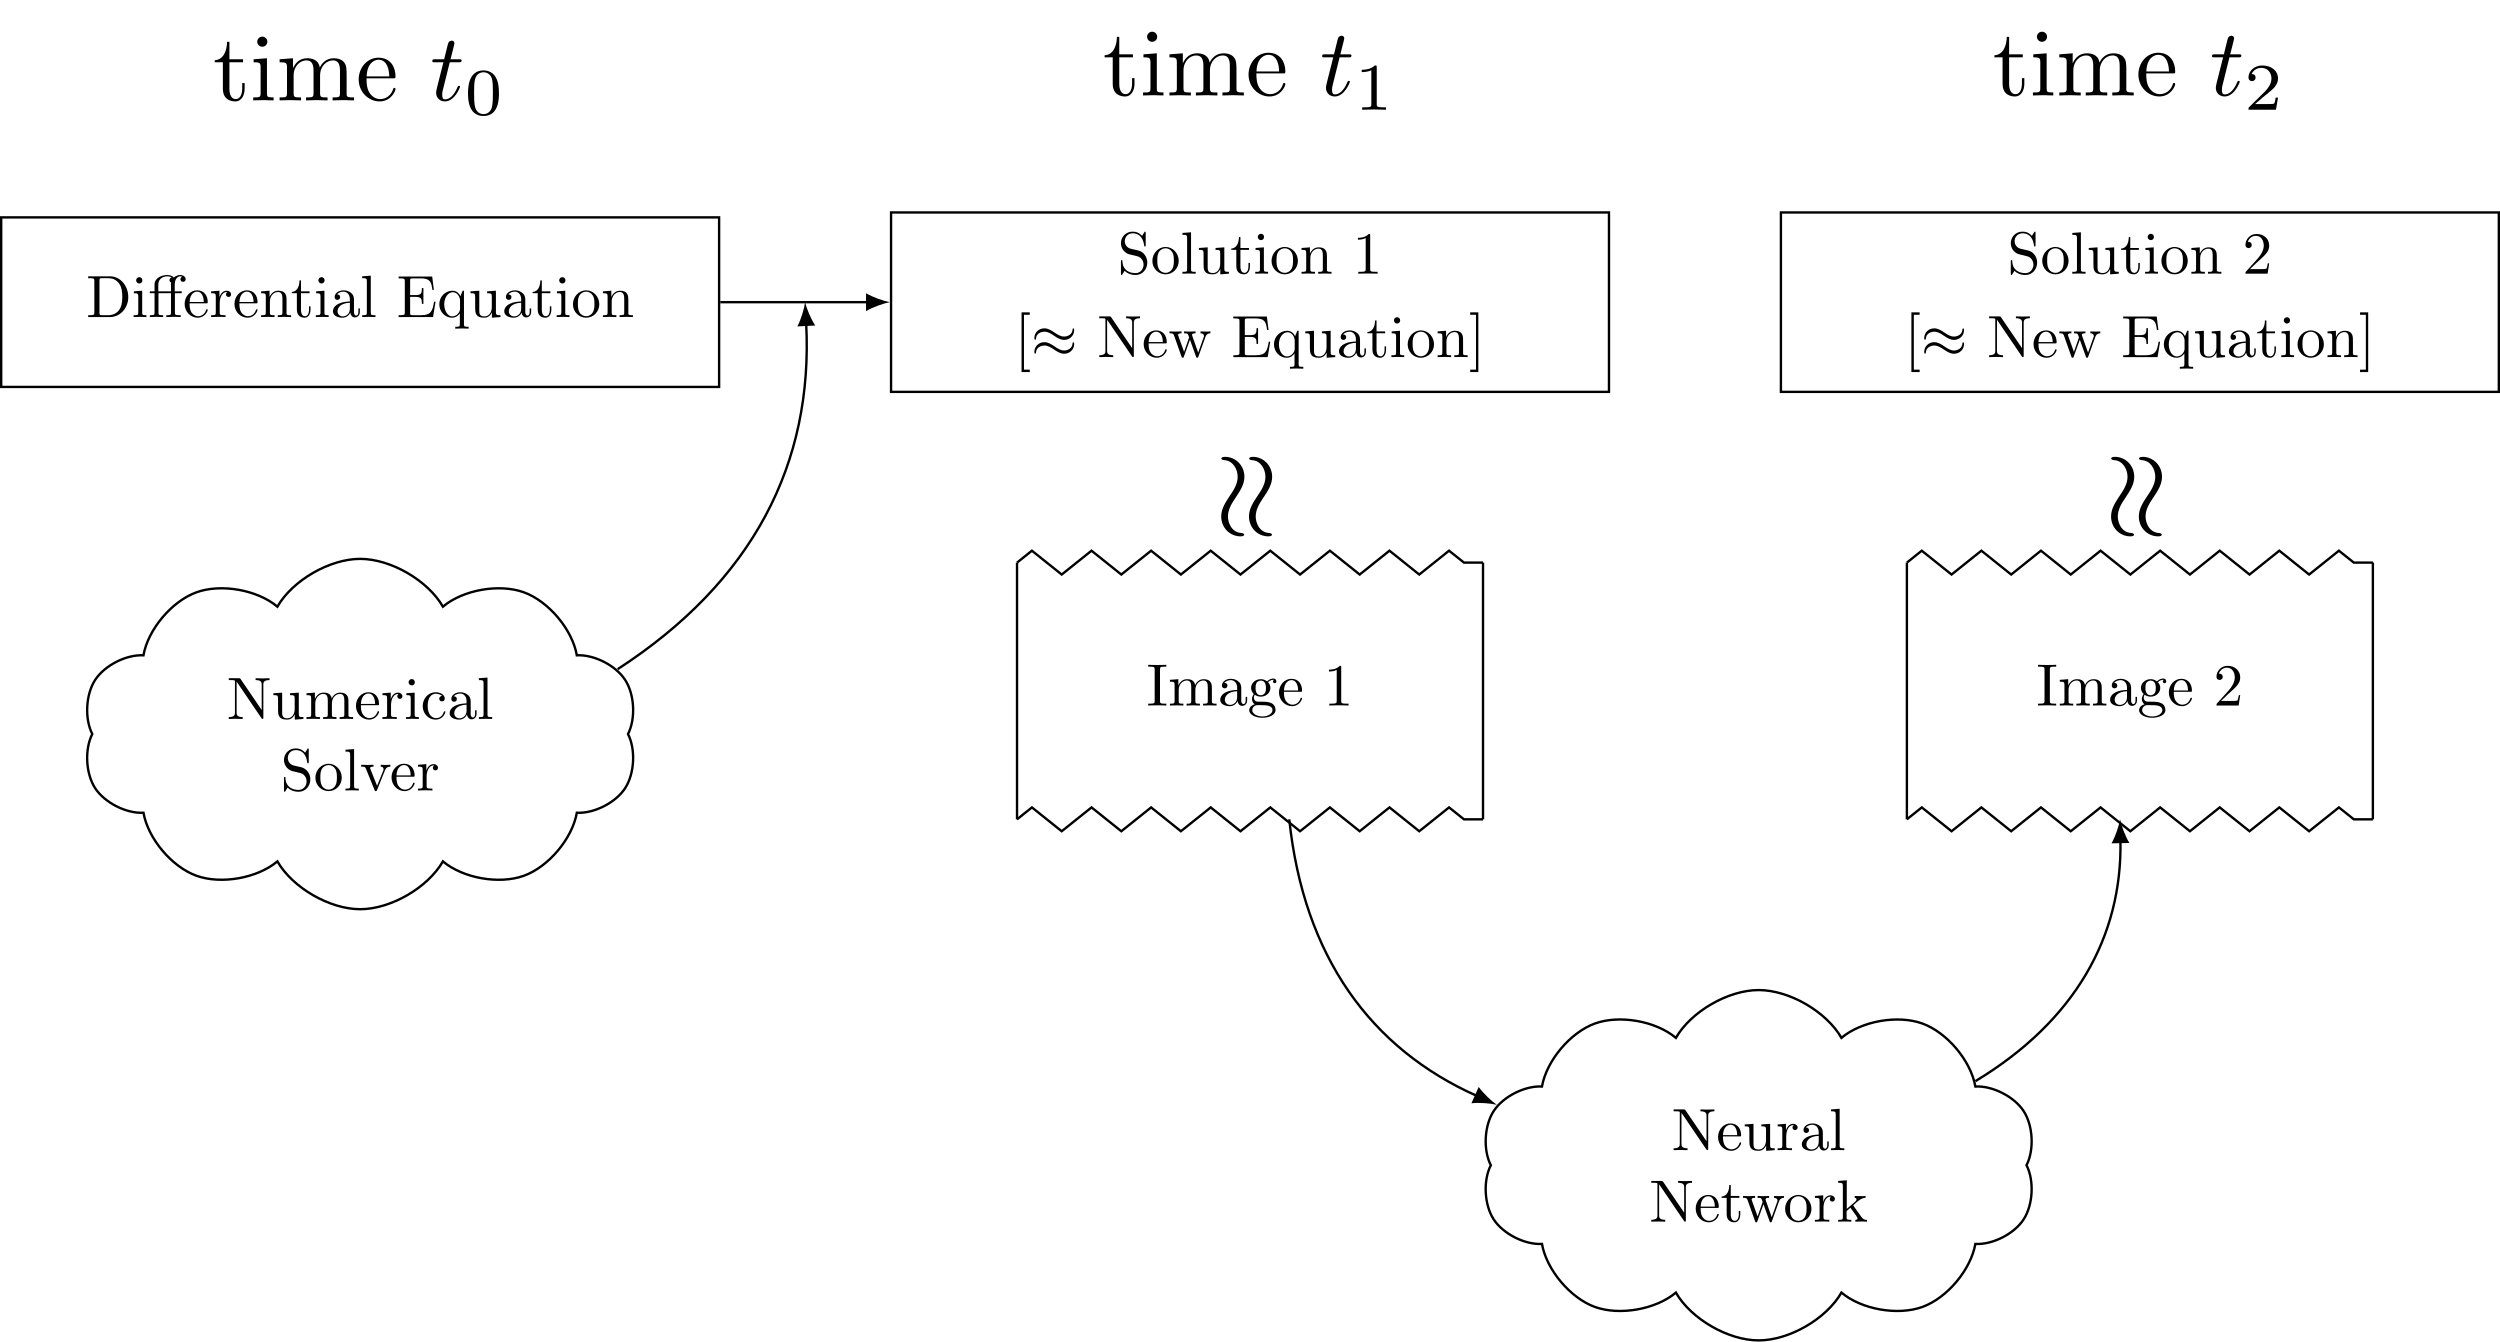 <?xml version="1.0" encoding="UTF-8"?>
<svg xmlns="http://www.w3.org/2000/svg" xmlns:xlink="http://www.w3.org/1999/xlink" width="417.969pt" height="224.295pt" viewBox="0 0 417.969 224.295" version="1.1">
<defs>
<g>
<symbol overflow="visible" id="glyph0-0">
<path style="stroke:none;" d=""/>
</symbol>
<symbol overflow="visible" id="glyph0-1">
<path style="stroke:none;" d="M 0.344 -6.812 L 0.344 -6.5 L 0.594 -6.5 C 1.359 -6.5 1.375 -6.391 1.375 -6.031 L 1.375 -0.781 C 1.375 -0.422 1.359 -0.312 0.594 -0.312 L 0.344 -0.312 L 0.344 0 L 4 0 C 5.672 0 7.047 -1.469 7.047 -3.344 C 7.047 -5.25 5.703 -6.812 4 -6.812 Z M 2.719 -0.312 C 2.25 -0.312 2.234 -0.375 2.234 -0.703 L 2.234 -6.094 C 2.234 -6.438 2.25 -6.5 2.719 -6.5 L 3.719 -6.5 C 4.344 -6.5 5.031 -6.281 5.531 -5.578 C 5.969 -4.984 6.047 -4.125 6.047 -3.344 C 6.047 -2.25 5.859 -1.641 5.5 -1.156 C 5.297 -0.891 4.734 -0.312 3.734 -0.312 Z M 2.719 -0.312 "/>
</symbol>
<symbol overflow="visible" id="glyph0-2">
<path style="stroke:none;" d="M 1.766 -4.406 L 0.375 -4.297 L 0.375 -3.984 C 1.016 -3.984 1.109 -3.922 1.109 -3.438 L 1.109 -0.75 C 1.109 -0.312 1 -0.312 0.328 -0.312 L 0.328 0 C 0.641 -0.016 1.188 -0.031 1.422 -0.031 C 1.781 -0.031 2.125 -0.016 2.469 0 L 2.469 -0.312 C 1.797 -0.312 1.766 -0.359 1.766 -0.75 Z M 1.797 -6.141 C 1.797 -6.453 1.562 -6.672 1.281 -6.672 C 0.969 -6.672 0.75 -6.406 0.75 -6.141 C 0.75 -5.875 0.969 -5.609 1.281 -5.609 C 1.562 -5.609 1.797 -5.828 1.797 -6.141 Z M 1.797 -6.141 "/>
</symbol>
<symbol overflow="visible" id="glyph0-3">
<path style="stroke:none;" d="M 4.469 -3.984 L 5.609 -3.984 L 5.609 -4.297 L 4.438 -4.297 L 4.438 -5.453 C 4.438 -6.344 4.922 -6.812 5.359 -6.812 C 5.391 -6.812 5.547 -6.812 5.688 -6.734 C 5.578 -6.703 5.391 -6.562 5.391 -6.312 C 5.391 -6.094 5.547 -5.891 5.828 -5.891 C 6.109 -5.891 6.266 -6.094 6.266 -6.328 C 6.266 -6.688 5.906 -7.031 5.359 -7.031 C 4.766 -7.031 4.328 -6.656 4.281 -6.609 C 3.984 -6.984 3.422 -7.031 3.156 -7.031 C 2.219 -7.031 1.062 -6.516 1.062 -5.438 L 1.062 -4.297 L 0.266 -4.297 L 0.266 -3.984 L 1.062 -3.984 L 1.062 -0.75 C 1.062 -0.312 0.953 -0.312 0.281 -0.312 L 0.281 0 C 0.609 -0.016 1.141 -0.031 1.391 -0.031 C 1.641 -0.031 2.125 -0.016 2.5 0 L 2.5 -0.312 C 1.828 -0.312 1.719 -0.312 1.719 -0.75 L 1.719 -3.984 L 3.812 -3.984 L 3.812 -0.75 C 3.812 -0.312 3.703 -0.312 3.031 -0.312 L 3.031 0 C 3.422 -0.016 3.891 -0.031 4.172 -0.031 C 4.562 -0.031 5.031 -0.031 5.438 0 L 5.438 -0.312 L 5.219 -0.312 C 4.484 -0.312 4.469 -0.422 4.469 -0.781 Z M 1.688 -4.297 L 1.688 -5.422 C 1.688 -6.391 2.5 -6.812 3.156 -6.812 C 3.641 -6.812 3.922 -6.625 3.922 -6.625 L 3.922 -6.609 C 3.766 -6.594 3.562 -6.453 3.562 -6.188 C 3.562 -6.125 3.562 -5.875 3.844 -5.781 C 3.812 -5.656 3.812 -5.562 3.812 -5.438 L 3.812 -4.297 Z M 1.688 -4.297 "/>
</symbol>
<symbol overflow="visible" id="glyph0-4">
<path style="stroke:none;" d="M 1.109 -2.516 C 1.172 -4 2.016 -4.25 2.359 -4.25 C 3.375 -4.25 3.484 -2.906 3.484 -2.516 Z M 1.109 -2.297 L 3.891 -2.297 C 4.109 -2.297 4.141 -2.297 4.141 -2.516 C 4.141 -3.5 3.594 -4.469 2.359 -4.469 C 1.203 -4.469 0.281 -3.438 0.281 -2.188 C 0.281 -0.859 1.328 0.109 2.469 0.109 C 3.688 0.109 4.141 -1 4.141 -1.188 C 4.141 -1.281 4.062 -1.312 4 -1.312 C 3.922 -1.312 3.891 -1.25 3.875 -1.172 C 3.531 -0.141 2.625 -0.141 2.531 -0.141 C 2.031 -0.141 1.641 -0.438 1.406 -0.812 C 1.109 -1.281 1.109 -1.938 1.109 -2.297 Z M 1.109 -2.297 "/>
</symbol>
<symbol overflow="visible" id="glyph0-5">
<path style="stroke:none;" d="M 1.672 -3.312 L 1.672 -4.406 L 0.281 -4.297 L 0.281 -3.984 C 0.984 -3.984 1.062 -3.922 1.062 -3.422 L 1.062 -0.75 C 1.062 -0.312 0.953 -0.312 0.281 -0.312 L 0.281 0 C 0.672 -0.016 1.141 -0.031 1.422 -0.031 C 1.812 -0.031 2.281 -0.031 2.688 0 L 2.688 -0.312 L 2.469 -0.312 C 1.734 -0.312 1.719 -0.422 1.719 -0.781 L 1.719 -2.312 C 1.719 -3.297 2.141 -4.188 2.891 -4.188 C 2.953 -4.188 2.984 -4.188 3 -4.172 C 2.969 -4.172 2.766 -4.047 2.766 -3.781 C 2.766 -3.516 2.984 -3.359 3.203 -3.359 C 3.375 -3.359 3.625 -3.484 3.625 -3.797 C 3.625 -4.109 3.312 -4.406 2.891 -4.406 C 2.156 -4.406 1.797 -3.734 1.672 -3.312 Z M 1.672 -3.312 "/>
</symbol>
<symbol overflow="visible" id="glyph0-6">
<path style="stroke:none;" d="M 1.094 -3.422 L 1.094 -0.75 C 1.094 -0.312 0.984 -0.312 0.312 -0.312 L 0.312 0 C 0.672 -0.016 1.172 -0.031 1.453 -0.031 C 1.703 -0.031 2.219 -0.016 2.562 0 L 2.562 -0.312 C 1.891 -0.312 1.781 -0.312 1.781 -0.75 L 1.781 -2.594 C 1.781 -3.625 2.5 -4.188 3.125 -4.188 C 3.766 -4.188 3.875 -3.656 3.875 -3.078 L 3.875 -0.75 C 3.875 -0.312 3.766 -0.312 3.094 -0.312 L 3.094 0 C 3.438 -0.016 3.953 -0.031 4.219 -0.031 C 4.469 -0.031 5 -0.016 5.328 0 L 5.328 -0.312 C 4.812 -0.312 4.562 -0.312 4.562 -0.609 L 4.562 -2.516 C 4.562 -3.375 4.562 -3.672 4.25 -4.031 C 4.109 -4.203 3.781 -4.406 3.203 -4.406 C 2.469 -4.406 2 -3.984 1.719 -3.359 L 1.719 -4.406 L 0.312 -4.297 L 0.312 -3.984 C 1.016 -3.984 1.094 -3.922 1.094 -3.422 Z M 1.094 -3.422 "/>
</symbol>
<symbol overflow="visible" id="glyph0-7">
<path style="stroke:none;" d="M 1.719 -3.984 L 3.156 -3.984 L 3.156 -4.297 L 1.719 -4.297 L 1.719 -6.125 L 1.469 -6.125 C 1.469 -5.312 1.172 -4.25 0.188 -4.203 L 0.188 -3.984 L 1.031 -3.984 L 1.031 -1.234 C 1.031 -0.016 1.969 0.109 2.328 0.109 C 3.031 0.109 3.312 -0.594 3.312 -1.234 L 3.312 -1.797 L 3.062 -1.797 L 3.062 -1.25 C 3.062 -0.516 2.766 -0.141 2.391 -0.141 C 1.719 -0.141 1.719 -1.047 1.719 -1.219 Z M 1.719 -3.984 "/>
</symbol>
<symbol overflow="visible" id="glyph0-8">
<path style="stroke:none;" d="M 3.312 -0.75 C 3.359 -0.359 3.625 0.062 4.094 0.062 C 4.312 0.062 4.922 -0.078 4.922 -0.891 L 4.922 -1.453 L 4.672 -1.453 L 4.672 -0.891 C 4.672 -0.312 4.422 -0.25 4.312 -0.25 C 3.984 -0.25 3.938 -0.703 3.938 -0.75 L 3.938 -2.734 C 3.938 -3.156 3.938 -3.547 3.578 -3.922 C 3.188 -4.312 2.688 -4.469 2.219 -4.469 C 1.391 -4.469 0.703 -4 0.703 -3.344 C 0.703 -3.047 0.906 -2.875 1.172 -2.875 C 1.453 -2.875 1.625 -3.078 1.625 -3.328 C 1.625 -3.453 1.578 -3.781 1.109 -3.781 C 1.391 -4.141 1.875 -4.25 2.188 -4.25 C 2.688 -4.25 3.25 -3.859 3.25 -2.969 L 3.25 -2.609 C 2.734 -2.578 2.047 -2.547 1.422 -2.25 C 0.672 -1.906 0.422 -1.391 0.422 -0.953 C 0.422 -0.141 1.391 0.109 2.016 0.109 C 2.672 0.109 3.125 -0.297 3.312 -0.75 Z M 3.25 -2.391 L 3.25 -1.391 C 3.25 -0.453 2.531 -0.109 2.078 -0.109 C 1.594 -0.109 1.188 -0.453 1.188 -0.953 C 1.188 -1.5 1.609 -2.328 3.25 -2.391 Z M 3.25 -2.391 "/>
</symbol>
<symbol overflow="visible" id="glyph0-9">
<path style="stroke:none;" d="M 1.766 -6.922 L 0.328 -6.812 L 0.328 -6.5 C 1.031 -6.5 1.109 -6.438 1.109 -5.938 L 1.109 -0.75 C 1.109 -0.312 1 -0.312 0.328 -0.312 L 0.328 0 C 0.656 -0.016 1.188 -0.031 1.438 -0.031 C 1.688 -0.031 2.172 -0.016 2.547 0 L 2.547 -0.312 C 1.875 -0.312 1.766 -0.312 1.766 -0.75 Z M 1.766 -6.922 "/>
</symbol>
<symbol overflow="visible" id="glyph0-10">
<path style="stroke:none;" d="M 1.359 -0.781 C 1.359 -0.422 1.328 -0.312 0.562 -0.312 L 0.328 -0.312 L 0.328 0 L 6.078 0 L 6.5 -2.578 L 6.25 -2.578 C 6 -1.031 5.766 -0.312 4.062 -0.312 L 2.734 -0.312 C 2.266 -0.312 2.25 -0.375 2.25 -0.703 L 2.25 -3.375 L 3.141 -3.375 C 4.109 -3.375 4.219 -3.047 4.219 -2.203 L 4.469 -2.203 L 4.469 -4.844 L 4.219 -4.844 C 4.219 -3.984 4.109 -3.672 3.141 -3.672 L 2.25 -3.672 L 2.25 -6.078 C 2.25 -6.406 2.266 -6.469 2.734 -6.469 L 4.016 -6.469 C 5.547 -6.469 5.812 -5.922 5.969 -4.531 L 6.219 -4.531 L 5.938 -6.781 L 0.328 -6.781 L 0.328 -6.469 L 0.562 -6.469 C 1.328 -6.469 1.359 -6.359 1.359 -6 Z M 1.359 -0.781 "/>
</symbol>
<symbol overflow="visible" id="glyph0-11">
<path style="stroke:none;" d="M 3.781 -0.609 L 3.781 1.172 C 3.781 1.625 3.672 1.625 3.016 1.625 L 3.016 1.938 C 3.344 1.922 3.875 1.906 4.125 1.906 C 4.391 1.906 4.906 1.922 5.25 1.938 L 5.25 1.625 C 4.578 1.625 4.469 1.625 4.469 1.172 L 4.469 -4.406 L 4.25 -4.406 L 3.875 -3.5 C 3.75 -3.781 3.344 -4.406 2.547 -4.406 C 1.391 -4.406 0.344 -3.438 0.344 -2.141 C 0.344 -0.891 1.312 0.109 2.469 0.109 C 3.156 0.109 3.562 -0.312 3.781 -0.609 Z M 3.812 -2.766 L 3.812 -1.359 C 3.812 -1.031 3.641 -0.75 3.422 -0.516 C 3.297 -0.375 2.969 -0.109 2.5 -0.109 C 1.781 -0.109 1.172 -1 1.172 -2.141 C 1.172 -3.328 1.859 -4.156 2.609 -4.156 C 3.406 -4.156 3.812 -3.297 3.812 -2.766 Z M 3.812 -2.766 "/>
</symbol>
<symbol overflow="visible" id="glyph0-12">
<path style="stroke:none;" d="M 3.891 -0.781 L 3.891 0.109 L 5.328 0 L 5.328 -0.312 C 4.641 -0.312 4.562 -0.375 4.562 -0.875 L 4.562 -4.406 L 3.094 -4.297 L 3.094 -3.984 C 3.781 -3.984 3.875 -3.922 3.875 -3.422 L 3.875 -1.656 C 3.875 -0.781 3.391 -0.109 2.656 -0.109 C 1.828 -0.109 1.781 -0.578 1.781 -1.094 L 1.781 -4.406 L 0.312 -4.297 L 0.312 -3.984 C 1.094 -3.984 1.094 -3.953 1.094 -3.078 L 1.094 -1.578 C 1.094 -0.797 1.094 0.109 2.609 0.109 C 3.172 0.109 3.609 -0.172 3.891 -0.781 Z M 3.891 -0.781 "/>
</symbol>
<symbol overflow="visible" id="glyph0-13">
<path style="stroke:none;" d="M 4.688 -2.141 C 4.688 -3.406 3.703 -4.469 2.5 -4.469 C 1.25 -4.469 0.281 -3.375 0.281 -2.141 C 0.281 -0.844 1.312 0.109 2.484 0.109 C 3.688 0.109 4.688 -0.875 4.688 -2.141 Z M 2.5 -0.141 C 2.062 -0.141 1.625 -0.344 1.359 -0.812 C 1.109 -1.25 1.109 -1.859 1.109 -2.219 C 1.109 -2.609 1.109 -3.141 1.344 -3.578 C 1.609 -4.031 2.078 -4.25 2.484 -4.25 C 2.922 -4.25 3.344 -4.031 3.609 -3.594 C 3.875 -3.172 3.875 -2.594 3.875 -2.219 C 3.875 -1.859 3.875 -1.312 3.656 -0.875 C 3.422 -0.422 2.984 -0.141 2.5 -0.141 Z M 2.5 -0.141 "/>
</symbol>
<symbol overflow="visible" id="glyph0-14">
<path style="stroke:none;" d="M 3.484 -3.875 L 2.203 -4.172 C 1.578 -4.328 1.203 -4.859 1.203 -5.438 C 1.203 -6.141 1.734 -6.75 2.516 -6.75 C 4.172 -6.75 4.391 -5.109 4.453 -4.672 C 4.469 -4.609 4.469 -4.547 4.578 -4.547 C 4.703 -4.547 4.703 -4.594 4.703 -4.781 L 4.703 -6.781 C 4.703 -6.953 4.703 -7.031 4.594 -7.031 C 4.531 -7.031 4.516 -7.016 4.453 -6.891 L 4.094 -6.328 C 3.797 -6.625 3.391 -7.031 2.5 -7.031 C 1.391 -7.031 0.562 -6.156 0.562 -5.094 C 0.562 -4.266 1.094 -3.531 1.859 -3.266 C 1.969 -3.234 2.484 -3.109 3.188 -2.938 C 3.453 -2.875 3.75 -2.797 4.031 -2.438 C 4.234 -2.172 4.344 -1.844 4.344 -1.516 C 4.344 -0.812 3.844 -0.094 3 -0.094 C 2.719 -0.094 1.953 -0.141 1.422 -0.625 C 0.844 -1.172 0.812 -1.797 0.812 -2.156 C 0.797 -2.266 0.719 -2.266 0.688 -2.266 C 0.562 -2.266 0.562 -2.188 0.562 -2.016 L 0.562 -0.016 C 0.562 0.156 0.562 0.219 0.672 0.219 C 0.734 0.219 0.75 0.203 0.812 0.094 C 0.812 0.078 0.844 0.047 1.172 -0.484 C 1.484 -0.141 2.125 0.219 3.016 0.219 C 4.172 0.219 4.969 -0.75 4.969 -1.859 C 4.969 -2.844 4.312 -3.672 3.484 -3.875 Z M 3.484 -3.875 "/>
</symbol>
<symbol overflow="visible" id="glyph0-15">
<path style="stroke:none;" d="M 2.938 -6.375 C 2.938 -6.625 2.938 -6.641 2.703 -6.641 C 2.078 -6 1.203 -6 0.891 -6 L 0.891 -5.688 C 1.094 -5.688 1.672 -5.688 2.188 -5.953 L 2.188 -0.781 C 2.188 -0.422 2.156 -0.312 1.266 -0.312 L 0.953 -0.312 L 0.953 0 C 1.297 -0.031 2.156 -0.031 2.562 -0.031 C 2.953 -0.031 3.828 -0.031 4.172 0 L 4.172 -0.312 L 3.859 -0.312 C 2.953 -0.312 2.938 -0.422 2.938 -0.781 Z M 2.938 -6.375 "/>
</symbol>
<symbol overflow="visible" id="glyph0-16">
<path style="stroke:none;" d="M 2.547 2.5 L 2.547 2.094 L 1.578 2.094 L 1.578 -7.078 L 2.547 -7.078 L 2.547 -7.484 L 1.172 -7.484 L 1.172 2.5 Z M 2.547 2.5 "/>
</symbol>
<symbol overflow="visible" id="glyph0-17">
<path style="stroke:none;" d="M 2.312 -6.672 C 2.219 -6.797 2.219 -6.812 2.031 -6.812 L 0.328 -6.812 L 0.328 -6.5 L 0.625 -6.5 C 0.766 -6.5 0.969 -6.484 1.109 -6.484 C 1.344 -6.453 1.359 -6.438 1.359 -6.25 L 1.359 -1.047 C 1.359 -0.781 1.359 -0.312 0.328 -0.312 L 0.328 0 C 0.672 -0.016 1.172 -0.031 1.5 -0.031 C 1.828 -0.031 2.312 -0.016 2.656 0 L 2.656 -0.312 C 1.641 -0.312 1.641 -0.781 1.641 -1.047 L 1.641 -6.234 C 1.688 -6.188 1.688 -6.172 1.734 -6.109 L 5.797 -0.125 C 5.891 -0.016 5.906 0 5.969 0 C 6.109 0 6.109 -0.062 6.109 -0.266 L 6.109 -5.766 C 6.109 -6.031 6.109 -6.5 7.141 -6.5 L 7.141 -6.812 C 6.781 -6.797 6.297 -6.781 5.969 -6.781 C 5.641 -6.781 5.156 -6.797 4.812 -6.812 L 4.812 -6.5 C 5.828 -6.5 5.828 -6.031 5.828 -5.766 L 5.828 -1.5 Z M 2.312 -6.672 "/>
</symbol>
<symbol overflow="visible" id="glyph0-18">
<path style="stroke:none;" d="M 6.172 -3.344 C 6.344 -3.844 6.656 -3.984 7.016 -3.984 L 7.016 -4.297 C 6.781 -4.281 6.5 -4.266 6.281 -4.266 C 5.984 -4.266 5.547 -4.281 5.359 -4.297 L 5.359 -3.984 C 5.719 -3.984 5.938 -3.797 5.938 -3.516 C 5.938 -3.453 5.938 -3.422 5.875 -3.297 L 4.969 -0.75 L 3.984 -3.531 C 3.953 -3.656 3.938 -3.672 3.938 -3.719 C 3.938 -3.984 4.328 -3.984 4.531 -3.984 L 4.531 -4.297 C 4.234 -4.281 3.734 -4.266 3.484 -4.266 C 3.188 -4.266 2.906 -4.281 2.609 -4.297 L 2.609 -3.984 C 2.969 -3.984 3.125 -3.969 3.234 -3.844 C 3.281 -3.781 3.391 -3.484 3.453 -3.297 L 2.609 -0.875 L 1.656 -3.531 C 1.609 -3.656 1.609 -3.672 1.609 -3.719 C 1.609 -3.984 2 -3.984 2.188 -3.984 L 2.188 -4.297 C 1.891 -4.281 1.328 -4.266 1.109 -4.266 C 1.062 -4.266 0.531 -4.281 0.172 -4.297 L 0.172 -3.984 C 0.672 -3.984 0.797 -3.953 0.922 -3.641 L 2.172 -0.109 C 2.219 0.031 2.25 0.109 2.375 0.109 C 2.516 0.109 2.531 0.047 2.578 -0.094 L 3.594 -2.906 L 4.609 -0.078 C 4.641 0.031 4.672 0.109 4.812 0.109 C 4.938 0.109 4.969 0.016 5 -0.078 Z M 6.172 -3.344 "/>
</symbol>
<symbol overflow="visible" id="glyph0-19">
<path style="stroke:none;" d="M 1.578 -7.484 L 0.219 -7.484 L 0.219 -7.078 L 1.188 -7.078 L 1.188 2.094 L 0.219 2.094 L 0.219 2.5 L 1.578 2.5 Z M 1.578 -7.484 "/>
</symbol>
<symbol overflow="visible" id="glyph0-20">
<path style="stroke:none;" d="M 1.094 -3.422 L 1.094 -0.75 C 1.094 -0.312 0.984 -0.312 0.312 -0.312 L 0.312 0 C 0.672 -0.016 1.172 -0.031 1.453 -0.031 C 1.703 -0.031 2.219 -0.016 2.562 0 L 2.562 -0.312 C 1.891 -0.312 1.781 -0.312 1.781 -0.75 L 1.781 -2.594 C 1.781 -3.625 2.5 -4.188 3.125 -4.188 C 3.766 -4.188 3.875 -3.656 3.875 -3.078 L 3.875 -0.75 C 3.875 -0.312 3.766 -0.312 3.094 -0.312 L 3.094 0 C 3.438 -0.016 3.953 -0.031 4.219 -0.031 C 4.469 -0.031 5 -0.016 5.328 0 L 5.328 -0.312 C 4.672 -0.312 4.562 -0.312 4.562 -0.75 L 4.562 -2.594 C 4.562 -3.625 5.266 -4.188 5.906 -4.188 C 6.531 -4.188 6.641 -3.656 6.641 -3.078 L 6.641 -0.75 C 6.641 -0.312 6.531 -0.312 5.859 -0.312 L 5.859 0 C 6.203 -0.016 6.719 -0.031 6.984 -0.031 C 7.25 -0.031 7.766 -0.016 8.109 0 L 8.109 -0.312 C 7.594 -0.312 7.344 -0.312 7.328 -0.609 L 7.328 -2.516 C 7.328 -3.375 7.328 -3.672 7.016 -4.031 C 6.875 -4.203 6.547 -4.406 5.969 -4.406 C 5.141 -4.406 4.688 -3.812 4.531 -3.422 C 4.391 -4.297 3.656 -4.406 3.203 -4.406 C 2.469 -4.406 2 -3.984 1.719 -3.359 L 1.719 -4.406 L 0.312 -4.297 L 0.312 -3.984 C 1.016 -3.984 1.094 -3.922 1.094 -3.422 Z M 1.094 -3.422 "/>
</symbol>
<symbol overflow="visible" id="glyph0-21">
<path style="stroke:none;" d="M 1.172 -2.172 C 1.172 -3.797 1.984 -4.219 2.516 -4.219 C 2.609 -4.219 3.234 -4.203 3.578 -3.844 C 3.172 -3.812 3.109 -3.516 3.109 -3.391 C 3.109 -3.125 3.297 -2.938 3.562 -2.938 C 3.828 -2.938 4.031 -3.094 4.031 -3.406 C 4.031 -4.078 3.266 -4.469 2.5 -4.469 C 1.25 -4.469 0.344 -3.391 0.344 -2.156 C 0.344 -0.875 1.328 0.109 2.484 0.109 C 3.812 0.109 4.141 -1.094 4.141 -1.188 C 4.141 -1.281 4.031 -1.281 4 -1.281 C 3.922 -1.281 3.891 -1.25 3.875 -1.188 C 3.594 -0.266 2.938 -0.141 2.578 -0.141 C 2.047 -0.141 1.172 -0.562 1.172 -2.172 Z M 1.172 -2.172 "/>
</symbol>
<symbol overflow="visible" id="glyph0-22">
<path style="stroke:none;" d="M 4.141 -3.312 C 4.234 -3.547 4.406 -3.984 5.062 -3.984 L 5.062 -4.297 C 4.828 -4.281 4.547 -4.266 4.312 -4.266 C 4.078 -4.266 3.625 -4.281 3.453 -4.297 L 3.453 -3.984 C 3.812 -3.984 3.922 -3.75 3.922 -3.562 C 3.922 -3.469 3.906 -3.422 3.875 -3.312 L 2.844 -0.781 L 1.734 -3.562 C 1.672 -3.688 1.672 -3.703 1.672 -3.734 C 1.672 -3.984 2.062 -3.984 2.25 -3.984 L 2.25 -4.297 C 1.938 -4.281 1.391 -4.266 1.156 -4.266 C 0.891 -4.266 0.484 -4.281 0.188 -4.297 L 0.188 -3.984 C 0.812 -3.984 0.859 -3.922 0.984 -3.625 L 2.422 -0.078 C 2.484 0.062 2.5 0.109 2.625 0.109 C 2.766 0.109 2.797 0.016 2.844 -0.078 Z M 4.141 -3.312 "/>
</symbol>
<symbol overflow="visible" id="glyph0-23">
<path style="stroke:none;" d="M 1.266 -0.766 L 2.328 -1.797 C 3.875 -3.172 4.469 -3.703 4.469 -4.703 C 4.469 -5.844 3.578 -6.641 2.359 -6.641 C 1.234 -6.641 0.5 -5.719 0.5 -4.828 C 0.5 -4.281 1 -4.281 1.031 -4.281 C 1.203 -4.281 1.547 -4.391 1.547 -4.812 C 1.547 -5.062 1.359 -5.328 1.016 -5.328 C 0.938 -5.328 0.922 -5.328 0.891 -5.312 C 1.109 -5.969 1.656 -6.328 2.234 -6.328 C 3.141 -6.328 3.562 -5.516 3.562 -4.703 C 3.562 -3.906 3.078 -3.125 2.516 -2.5 L 0.609 -0.375 C 0.5 -0.266 0.5 -0.234 0.5 0 L 4.203 0 L 4.469 -1.734 L 4.234 -1.734 C 4.172 -1.438 4.109 -1 4 -0.844 C 3.938 -0.766 3.281 -0.766 3.062 -0.766 Z M 1.266 -0.766 "/>
</symbol>
<symbol overflow="visible" id="glyph0-24">
<path style="stroke:none;" d="M 2.25 -6.031 C 2.25 -6.391 2.266 -6.5 3.062 -6.5 L 3.312 -6.5 L 3.312 -6.812 C 2.969 -6.781 2.188 -6.781 1.797 -6.781 C 1.422 -6.781 0.625 -6.781 0.281 -6.812 L 0.281 -6.5 L 0.531 -6.5 C 1.328 -6.5 1.359 -6.391 1.359 -6.031 L 1.359 -0.781 C 1.359 -0.422 1.328 -0.312 0.531 -0.312 L 0.281 -0.312 L 0.281 0 C 0.625 -0.031 1.422 -0.031 1.797 -0.031 C 2.188 -0.031 2.969 -0.031 3.312 0 L 3.312 -0.312 L 3.062 -0.312 C 2.266 -0.312 2.25 -0.422 2.25 -0.781 Z M 2.25 -6.031 "/>
</symbol>
<symbol overflow="visible" id="glyph0-25">
<path style="stroke:none;" d="M 2.219 -1.719 C 1.344 -1.719 1.344 -2.719 1.344 -2.938 C 1.344 -3.203 1.359 -3.531 1.5 -3.781 C 1.578 -3.891 1.812 -4.172 2.219 -4.172 C 3.078 -4.172 3.078 -3.188 3.078 -2.953 C 3.078 -2.688 3.078 -2.359 2.922 -2.109 C 2.844 -2 2.609 -1.719 2.219 -1.719 Z M 1.062 -1.328 C 1.062 -1.359 1.062 -1.594 1.219 -1.797 C 1.609 -1.516 2.031 -1.484 2.219 -1.484 C 3.141 -1.484 3.828 -2.172 3.828 -2.938 C 3.828 -3.312 3.672 -3.672 3.422 -3.906 C 3.781 -4.25 4.141 -4.297 4.312 -4.297 C 4.344 -4.297 4.391 -4.297 4.422 -4.281 C 4.312 -4.25 4.25 -4.141 4.25 -4.016 C 4.25 -3.844 4.391 -3.734 4.547 -3.734 C 4.641 -3.734 4.828 -3.797 4.828 -4.031 C 4.828 -4.203 4.719 -4.516 4.328 -4.516 C 4.125 -4.516 3.688 -4.453 3.266 -4.047 C 2.844 -4.375 2.438 -4.406 2.219 -4.406 C 1.281 -4.406 0.594 -3.719 0.594 -2.953 C 0.594 -2.516 0.812 -2.141 1.062 -1.922 C 0.938 -1.781 0.75 -1.453 0.75 -1.094 C 0.75 -0.781 0.891 -0.406 1.203 -0.203 C 0.594 -0.047 0.281 0.391 0.281 0.781 C 0.281 1.5 1.266 2.047 2.484 2.047 C 3.656 2.047 4.688 1.547 4.688 0.766 C 4.688 0.422 4.562 -0.094 4.047 -0.375 C 3.516 -0.641 2.938 -0.641 2.328 -0.641 C 2.078 -0.641 1.656 -0.641 1.578 -0.656 C 1.266 -0.703 1.062 -1 1.062 -1.328 Z M 2.5 1.828 C 1.484 1.828 0.797 1.312 0.797 0.781 C 0.797 0.328 1.172 -0.047 1.609 -0.062 L 2.203 -0.062 C 3.062 -0.062 4.172 -0.062 4.172 0.781 C 4.172 1.328 3.469 1.828 2.5 1.828 Z M 2.5 1.828 "/>
</symbol>
<symbol overflow="visible" id="glyph0-26">
<path style="stroke:none;" d="M 1.062 -0.75 C 1.062 -0.312 0.953 -0.312 0.281 -0.312 L 0.281 0 C 0.609 -0.016 1.078 -0.031 1.359 -0.031 C 1.672 -0.031 2.062 -0.016 2.469 0 L 2.469 -0.312 C 1.797 -0.312 1.688 -0.312 1.688 -0.75 L 1.688 -1.781 L 2.328 -2.328 C 3.094 -1.281 3.516 -0.719 3.516 -0.531 C 3.516 -0.344 3.344 -0.312 3.156 -0.312 L 3.156 0 C 3.422 -0.016 4.016 -0.031 4.234 -0.031 C 4.516 -0.031 4.812 -0.016 5.094 0 L 5.094 -0.312 C 4.719 -0.312 4.5 -0.312 4.125 -0.844 L 2.859 -2.625 C 2.844 -2.641 2.797 -2.703 2.797 -2.734 C 2.797 -2.766 3.516 -3.375 3.609 -3.453 C 4.234 -3.953 4.656 -3.984 4.859 -3.984 L 4.859 -4.297 C 4.578 -4.266 4.453 -4.266 4.172 -4.266 C 3.812 -4.266 3.188 -4.281 3.047 -4.297 L 3.047 -3.984 C 3.234 -3.984 3.344 -3.875 3.344 -3.734 C 3.344 -3.531 3.203 -3.422 3.125 -3.344 L 1.719 -2.141 L 1.719 -6.922 L 0.281 -6.812 L 0.281 -6.5 C 0.984 -6.5 1.062 -6.438 1.062 -5.938 Z M 1.062 -0.75 "/>
</symbol>
<symbol overflow="visible" id="glyph1-0">
<path style="stroke:none;" d=""/>
</symbol>
<symbol overflow="visible" id="glyph1-1">
<path style="stroke:none;" d="M 7.203 -4.5 C 7.203 -4.719 7.125 -4.812 7.062 -4.812 C 7.016 -4.812 6.922 -4.766 6.922 -4.531 C 6.875 -3.844 6.188 -3.438 5.531 -3.438 C 4.953 -3.438 4.453 -3.75 3.938 -4.094 C 3.406 -4.453 2.859 -4.812 2.219 -4.812 C 1.281 -4.812 0.547 -4.109 0.547 -3.188 C 0.547 -2.969 0.625 -2.891 0.688 -2.891 C 0.781 -2.891 0.828 -3.078 0.828 -3.125 C 0.875 -3.953 1.688 -4.25 2.219 -4.25 C 2.797 -4.25 3.297 -3.953 3.812 -3.594 C 4.344 -3.234 4.891 -2.875 5.531 -2.875 C 6.453 -2.875 7.203 -3.594 7.203 -4.5 Z M 7.203 -2.172 C 7.203 -2.469 7.078 -2.484 7.062 -2.484 C 7.016 -2.484 6.922 -2.438 6.922 -2.219 C 6.875 -1.531 6.188 -1.109 5.531 -1.109 C 4.953 -1.109 4.453 -1.422 3.938 -1.781 C 3.406 -2.141 2.859 -2.5 2.219 -2.5 C 1.281 -2.5 0.547 -1.781 0.547 -0.875 C 0.547 -0.641 0.625 -0.562 0.688 -0.562 C 0.781 -0.562 0.828 -0.75 0.828 -0.797 C 0.875 -1.641 1.688 -1.938 2.219 -1.938 C 2.797 -1.938 3.297 -1.625 3.812 -1.281 C 4.344 -0.922 4.891 -0.562 5.531 -0.562 C 6.484 -0.562 7.203 -1.297 7.203 -2.172 Z M 7.203 -2.172 "/>
</symbol>
<symbol overflow="visible" id="glyph2-0">
<path style="stroke:none;" d=""/>
</symbol>
<symbol overflow="visible" id="glyph2-1">
<path style="stroke:none;" d="M -9 -14.391 C -9.422 -14.391 -9.609 -14.25 -9.609 -14.109 C -9.609 -14.031 -9.516 -13.844 -9.062 -13.828 C -7.688 -13.75 -6.875 -12.344 -6.875 -11.062 C -6.875 -9.906 -7.484 -8.906 -8.188 -7.875 C -8.906 -6.797 -9.625 -5.719 -9.625 -4.422 C -9.625 -2.562 -8.203 -1.094 -6.375 -1.094 C -5.938 -1.094 -5.781 -1.25 -5.781 -1.375 C -5.781 -1.578 -6.156 -1.656 -6.234 -1.656 C -7.906 -1.75 -8.5 -3.391 -8.5 -4.422 C -8.5 -5.578 -7.891 -6.578 -7.188 -7.609 C -6.469 -8.688 -5.75 -9.766 -5.75 -11.062 C -5.75 -12.906 -7.172 -14.391 -9 -14.391 Z M -4.344 -14.391 C -4.922 -14.391 -4.953 -14.141 -4.953 -14.109 C -4.953 -14.031 -4.859 -13.844 -4.422 -13.828 C -3.047 -13.75 -2.234 -12.344 -2.234 -11.062 C -2.234 -9.906 -2.844 -8.906 -3.547 -7.875 C -4.266 -6.797 -4.984 -5.719 -4.984 -4.422 C -4.984 -2.562 -3.562 -1.094 -1.734 -1.094 C -1.297 -1.094 -1.141 -1.25 -1.141 -1.375 C -1.141 -1.578 -1.516 -1.656 -1.594 -1.656 C -3.266 -1.75 -3.859 -3.391 -3.859 -4.422 C -3.859 -5.578 -3.25 -6.578 -2.547 -7.609 C -1.828 -8.688 -1.109 -9.766 -1.109 -11.062 C -1.109 -12.953 -2.594 -14.391 -4.344 -14.391 Z M -4.344 -14.391 "/>
</symbol>
<symbol overflow="visible" id="glyph3-0">
<path style="stroke:none;" d=""/>
</symbol>
<symbol overflow="visible" id="glyph3-1">
<path style="stroke:none;" d="M 2.75 -6.375 L 5.031 -6.375 L 5.031 -6.875 L 2.75 -6.875 L 2.75 -9.797 L 2.359 -9.797 C 2.344 -8.5 1.859 -6.797 0.297 -6.719 L 0.297 -6.375 L 1.656 -6.375 L 1.656 -1.969 C 1.656 -0.016 3.141 0.172 3.719 0.172 C 4.844 0.172 5.297 -0.953 5.297 -1.969 L 5.297 -2.891 L 4.891 -2.891 L 4.891 -2.016 C 4.891 -0.828 4.422 -0.219 3.828 -0.219 C 2.75 -0.219 2.75 -1.672 2.75 -1.938 Z M 2.75 -6.375 "/>
</symbol>
<symbol overflow="visible" id="glyph3-2">
<path style="stroke:none;" d="M 2.828 -7.047 L 0.594 -6.875 L 0.594 -6.375 C 1.625 -6.375 1.766 -6.281 1.766 -5.5 L 1.766 -1.219 C 1.766 -0.5 1.594 -0.5 0.531 -0.5 L 0.531 0 C 1.031 -0.016 1.891 -0.047 2.281 -0.047 C 2.844 -0.047 3.391 -0.016 3.938 0 L 3.938 -0.5 C 2.891 -0.5 2.828 -0.578 2.828 -1.203 Z M 2.891 -9.812 C 2.891 -10.328 2.484 -10.656 2.047 -10.656 C 1.547 -10.656 1.203 -10.234 1.203 -9.812 C 1.203 -9.391 1.547 -8.969 2.047 -8.969 C 2.484 -8.969 2.891 -9.312 2.891 -9.812 Z M 2.891 -9.812 "/>
</symbol>
<symbol overflow="visible" id="glyph3-3">
<path style="stroke:none;" d="M 1.75 -5.484 L 1.75 -1.219 C 1.75 -0.5 1.578 -0.5 0.516 -0.5 L 0.516 0 C 1.062 -0.016 1.875 -0.047 2.312 -0.047 C 2.719 -0.047 3.547 -0.016 4.094 0 L 4.094 -0.5 C 3.031 -0.5 2.859 -0.5 2.859 -1.219 L 2.859 -4.141 C 2.859 -5.797 3.984 -6.688 5 -6.688 C 6.016 -6.688 6.188 -5.828 6.188 -4.922 L 6.188 -1.219 C 6.188 -0.5 6.016 -0.5 4.938 -0.5 L 4.938 0 C 5.5 -0.016 6.312 -0.047 6.734 -0.047 C 7.156 -0.047 7.984 -0.016 8.531 0 L 8.531 -0.5 C 7.453 -0.5 7.281 -0.5 7.281 -1.219 L 7.281 -4.141 C 7.281 -5.797 8.422 -6.688 9.438 -6.688 C 10.438 -6.688 10.609 -5.828 10.609 -4.922 L 10.609 -1.219 C 10.609 -0.5 10.438 -0.5 9.375 -0.5 L 9.375 0 C 9.922 -0.016 10.734 -0.047 11.172 -0.047 C 11.594 -0.047 12.422 -0.016 12.953 0 L 12.953 -0.5 C 12.125 -0.5 11.734 -0.5 11.719 -0.969 L 11.719 -4.016 C 11.719 -5.391 11.719 -5.875 11.219 -6.453 C 11 -6.719 10.469 -7.047 9.547 -7.047 C 8.203 -7.047 7.5 -6.094 7.234 -5.484 C 7.016 -6.875 5.828 -7.047 5.109 -7.047 C 3.953 -7.047 3.203 -6.359 2.75 -5.375 L 2.75 -7.047 L 0.516 -6.875 L 0.516 -6.375 C 1.625 -6.375 1.75 -6.266 1.75 -5.484 Z M 1.75 -5.484 "/>
</symbol>
<symbol overflow="visible" id="glyph3-4">
<path style="stroke:none;" d="M 1.781 -4.016 C 1.875 -6.391 3.219 -6.797 3.766 -6.797 C 5.406 -6.797 5.562 -4.641 5.562 -4.016 Z M 1.766 -3.688 L 6.219 -3.688 C 6.562 -3.688 6.609 -3.688 6.609 -4.016 C 6.609 -5.594 5.75 -7.141 3.766 -7.141 C 1.906 -7.141 0.453 -5.5 0.453 -3.5 C 0.453 -1.375 2.125 0.172 3.953 0.172 C 5.891 0.172 6.609 -1.594 6.609 -1.891 C 6.609 -2.062 6.484 -2.094 6.406 -2.094 C 6.266 -2.094 6.234 -2 6.203 -1.859 C 5.641 -0.219 4.203 -0.219 4.047 -0.219 C 3.25 -0.219 2.609 -0.703 2.25 -1.297 C 1.766 -2.062 1.766 -3.109 1.766 -3.688 Z M 1.766 -3.688 "/>
</symbol>
<symbol overflow="visible" id="glyph4-0">
<path style="stroke:none;" d=""/>
</symbol>
<symbol overflow="visible" id="glyph4-1">
<path style="stroke:none;" d="M 3.281 -6.375 L 4.781 -6.375 C 5.094 -6.375 5.266 -6.375 5.266 -6.688 C 5.266 -6.875 5.094 -6.875 4.812 -6.875 L 3.406 -6.875 C 3.984 -9.125 4.062 -9.453 4.062 -9.547 C 4.062 -9.812 3.875 -9.984 3.609 -9.984 C 3.547 -9.984 3.109 -9.969 2.969 -9.406 L 2.344 -6.875 L 0.844 -6.875 C 0.531 -6.875 0.359 -6.875 0.359 -6.562 C 0.359 -6.375 0.5 -6.375 0.812 -6.375 L 2.219 -6.375 C 1.062 -1.844 1 -1.578 1 -1.297 C 1 -0.438 1.609 0.172 2.469 0.172 C 4.094 0.172 5 -2.156 5 -2.281 C 5 -2.438 4.875 -2.438 4.812 -2.438 C 4.672 -2.438 4.656 -2.391 4.578 -2.219 C 3.891 -0.562 3.047 -0.172 2.5 -0.172 C 2.172 -0.172 2.016 -0.375 2.016 -0.906 C 2.016 -1.297 2.047 -1.406 2.109 -1.672 Z M 3.281 -6.375 "/>
</symbol>
<symbol overflow="visible" id="glyph5-0">
<path style="stroke:none;" d=""/>
</symbol>
<symbol overflow="visible" id="glyph5-1">
<path style="stroke:none;" d="M 5.75 -3.562 C 5.75 -4.781 5.609 -5.672 5.094 -6.453 C 4.75 -6.969 4.062 -7.406 3.172 -7.406 C 0.578 -7.406 0.578 -4.359 0.578 -3.562 C 0.578 -2.75 0.578 0.219 3.172 0.219 C 5.75 0.219 5.75 -2.75 5.75 -3.562 Z M 3.172 -0.094 C 2.656 -0.094 1.969 -0.391 1.75 -1.312 C 1.594 -1.969 1.594 -2.875 1.594 -3.703 C 1.594 -4.516 1.594 -5.359 1.766 -5.984 C 2 -6.859 2.719 -7.094 3.172 -7.094 C 3.766 -7.094 4.344 -6.734 4.547 -6.078 C 4.734 -5.484 4.734 -4.672 4.734 -3.703 C 4.734 -2.875 4.734 -2.047 4.594 -1.344 C 4.375 -0.328 3.609 -0.094 3.172 -0.094 Z M 3.172 -0.094 "/>
</symbol>
<symbol overflow="visible" id="glyph5-2">
<path style="stroke:none;" d="M 3.734 -7.094 C 3.734 -7.391 3.719 -7.406 3.406 -7.406 C 2.688 -6.703 1.672 -6.688 1.219 -6.688 L 1.219 -6.297 C 1.484 -6.297 2.219 -6.297 2.828 -6.609 L 2.828 -0.922 C 2.828 -0.547 2.828 -0.406 1.719 -0.406 L 1.297 -0.406 L 1.297 0 C 1.5 -0.016 2.859 -0.047 3.281 -0.047 C 3.625 -0.047 5.031 -0.016 5.281 0 L 5.281 -0.406 L 4.859 -0.406 C 3.734 -0.406 3.734 -0.547 3.734 -0.922 Z M 3.734 -7.094 "/>
</symbol>
<symbol overflow="visible" id="glyph5-3">
<path style="stroke:none;" d="M 5.641 -2.031 L 5.25 -2.031 C 5.219 -1.781 5.109 -1.125 4.969 -1.016 C 4.875 -0.953 4.016 -0.953 3.859 -0.953 L 1.812 -0.953 C 2.984 -1.984 3.375 -2.297 4.031 -2.828 C 4.859 -3.484 5.641 -4.172 5.641 -5.234 C 5.641 -6.578 4.453 -7.406 3.016 -7.406 C 1.641 -7.406 0.703 -6.438 0.703 -5.406 C 0.703 -4.844 1.188 -4.781 1.297 -4.781 C 1.562 -4.781 1.891 -4.969 1.891 -5.375 C 1.891 -5.578 1.812 -5.969 1.234 -5.969 C 1.578 -6.766 2.328 -7 2.859 -7 C 3.969 -7 4.547 -6.141 4.547 -5.234 C 4.547 -4.266 3.859 -3.484 3.5 -3.094 L 0.812 -0.438 C 0.703 -0.328 0.703 -0.312 0.703 0 L 5.297 0 Z M 5.641 -2.031 "/>
</symbol>
</g>
<clipPath id="clip1">
  <path d="M 297 35 L 417.969 35 L 417.969 66 L 297 66 Z M 297 35 "/>
</clipPath>
<clipPath id="clip2">
  <path d="M 242 159 L 346 159 L 346 224.297 L 242 224.297 Z M 242 159 "/>
</clipPath>
</defs>
<g id="surface1">
<path style="fill:none;stroke-width:0.399;stroke-linecap:butt;stroke-linejoin:miter;stroke:rgb(0%,0%,0%);stroke-opacity:1;stroke-miterlimit:10;" d="M -60.014 -14.173 L 60.014 -14.173 L 60.014 14.174 L -60.014 14.174 Z M -60.014 -14.173 " transform="matrix(1,0,0,-1,60.213,50.518)"/>
<g style="fill:rgb(0%,0%,0%);fill-opacity:1;">
  <use xlink:href="#glyph0-1" x="14.398" y="53.008"/>
  <use xlink:href="#glyph0-2" x="22.008" y="53.008"/>
  <use xlink:href="#glyph0-3" x="24.776" y="53.008"/>
  <use xlink:href="#glyph0-4" x="30.587" y="53.008"/>
  <use xlink:href="#glyph0-5" x="35.015" y="53.008"/>
  <use xlink:href="#glyph0-4" x="38.917" y="53.008"/>
  <use xlink:href="#glyph0-6" x="43.344" y="53.008"/>
</g>
<g style="fill:rgb(0%,0%,0%);fill-opacity:1;">
  <use xlink:href="#glyph0-7" x="48.601" y="53.008"/>
  <use xlink:href="#glyph0-2" x="52.475" y="53.008"/>
  <use xlink:href="#glyph0-8" x="55.243" y="53.008"/>
  <use xlink:href="#glyph0-9" x="60.224" y="53.008"/>
</g>
<g style="fill:rgb(0%,0%,0%);fill-opacity:1;">
  <use xlink:href="#glyph0-10" x="66.319" y="53.008"/>
  <use xlink:href="#glyph0-11" x="73.1" y="53.008"/>
</g>
<g style="fill:rgb(0%,0%,0%);fill-opacity:1;">
  <use xlink:href="#glyph0-12" x="78.348" y="53.008"/>
  <use xlink:href="#glyph0-8" x="83.883" y="53.008"/>
  <use xlink:href="#glyph0-7" x="88.864" y="53.008"/>
  <use xlink:href="#glyph0-2" x="92.739" y="53.008"/>
  <use xlink:href="#glyph0-13" x="95.507" y="53.008"/>
  <use xlink:href="#glyph0-6" x="100.488" y="53.008"/>
</g>
<path style="fill:none;stroke-width:0.399;stroke-linecap:butt;stroke-linejoin:miter;stroke:rgb(0%,0%,0%);stroke-opacity:1;stroke-miterlimit:10;" d="M 88.76 -14.998 L 208.787 -14.998 L 208.787 14.998 L 88.76 14.998 Z M 88.76 -14.998 " transform="matrix(1,0,0,-1,60.213,50.518)"/>
<g style="fill:rgb(0%,0%,0%);fill-opacity:1;">
  <use xlink:href="#glyph0-14" x="186.845" y="45.758"/>
  <use xlink:href="#glyph0-13" x="192.38" y="45.758"/>
  <use xlink:href="#glyph0-9" x="197.362" y="45.758"/>
  <use xlink:href="#glyph0-12" x="200.129" y="45.758"/>
  <use xlink:href="#glyph0-7" x="205.664" y="45.758"/>
  <use xlink:href="#glyph0-2" x="209.539" y="45.758"/>
  <use xlink:href="#glyph0-13" x="212.306" y="45.758"/>
  <use xlink:href="#glyph0-6" x="217.288" y="45.758"/>
</g>
<g style="fill:rgb(0%,0%,0%);fill-opacity:1;">
  <use xlink:href="#glyph0-15" x="226.14" y="45.758"/>
</g>
<g style="fill:rgb(0%,0%,0%);fill-opacity:1;">
  <use xlink:href="#glyph0-16" x="169.618" y="59.705"/>
</g>
<g style="fill:rgb(0%,0%,0%);fill-opacity:1;">
  <use xlink:href="#glyph1-1" x="172.386" y="59.705"/>
</g>
<g style="fill:rgb(0%,0%,0%);fill-opacity:1;">
  <use xlink:href="#glyph0-17" x="183.455" y="59.705"/>
  <use xlink:href="#glyph0-4" x="190.927" y="59.705"/>
  <use xlink:href="#glyph0-18" x="195.354" y="59.705"/>
</g>
<g style="fill:rgb(0%,0%,0%);fill-opacity:1;">
  <use xlink:href="#glyph0-10" x="205.867" y="59.705"/>
  <use xlink:href="#glyph0-11" x="212.647" y="59.705"/>
  <use xlink:href="#glyph0-12" x="217.906" y="59.705"/>
  <use xlink:href="#glyph0-8" x="223.441" y="59.705"/>
  <use xlink:href="#glyph0-7" x="228.422" y="59.705"/>
  <use xlink:href="#glyph0-2" x="232.297" y="59.705"/>
  <use xlink:href="#glyph0-13" x="235.064" y="59.705"/>
  <use xlink:href="#glyph0-6" x="240.046" y="59.705"/>
  <use xlink:href="#glyph0-19" x="245.581" y="59.705"/>
</g>
<path style="fill:none;stroke-width:0.399;stroke-linecap:butt;stroke-linejoin:miter;stroke:rgb(0%,0%,0%);stroke-opacity:1;stroke-miterlimit:10;" d="M 60.213 -0.002 L 84.975 -0.002 " transform="matrix(1,0,0,-1,60.213,50.518)"/>
<path style=" stroke:none;fill-rule:nonzero;fill:rgb(0%,0%,0%);fill-opacity:1;" d="M 148.773 50.52 C 147.711 50.32 145.984 49.723 144.789 49.023 L 144.789 52.012 C 145.984 51.316 147.711 50.719 148.773 50.52 "/>
<path style="fill:none;stroke-width:0.399;stroke-linecap:butt;stroke-linejoin:miter;stroke:rgb(0%,0%,0%);stroke-opacity:1;stroke-miterlimit:10;" d="M 13.838 -50.908 C 11.291 -46.498 5.096 -42.919 0.002 -42.919 C -5.096 -42.919 -11.291 -46.498 -13.838 -50.908 C -17.197 -48.087 -23.26 -47.017 -27.381 -48.513 C -31.498 -50.009 -35.467 -54.724 -36.229 -59.041 C -39.115 -58.892 -42.729 -60.732 -44.303 -63.154 C -45.877 -65.576 -46.092 -69.63 -44.783 -72.205 C -46.092 -74.779 -45.881 -78.83 -44.307 -81.252 C -42.733 -83.673 -39.115 -85.517 -36.229 -85.365 C -35.467 -89.681 -31.506 -94.396 -27.385 -95.892 C -23.264 -97.388 -17.197 -96.318 -13.838 -93.498 C -11.291 -97.912 -5.096 -101.49 0.002 -101.49 C 5.096 -101.49 11.291 -97.912 13.838 -93.498 C 17.197 -96.318 23.26 -97.392 27.381 -95.896 C 31.498 -94.4 35.467 -89.681 36.228 -85.365 C 39.115 -85.517 42.728 -83.677 44.303 -81.255 C 45.877 -78.834 46.092 -74.779 44.783 -72.205 C 46.092 -69.63 45.881 -65.58 44.307 -63.158 C 42.732 -60.736 39.115 -58.892 36.228 -59.041 C 35.467 -54.724 31.506 -50.013 27.385 -48.513 C 23.264 -47.017 17.197 -48.087 13.838 -50.908 Z M 13.838 -50.908 " transform="matrix(1,0,0,-1,60.213,50.518)"/>
<g style="fill:rgb(0%,0%,0%);fill-opacity:1;">
  <use xlink:href="#glyph0-17" x="37.921" y="120.202"/>
  <use xlink:href="#glyph0-12" x="45.393" y="120.202"/>
  <use xlink:href="#glyph0-20" x="50.928" y="120.202"/>
  <use xlink:href="#glyph0-4" x="59.23" y="120.202"/>
  <use xlink:href="#glyph0-5" x="63.657" y="120.202"/>
  <use xlink:href="#glyph0-2" x="67.56" y="120.202"/>
  <use xlink:href="#glyph0-21" x="70.327" y="120.202"/>
  <use xlink:href="#glyph0-8" x="74.755" y="120.202"/>
  <use xlink:href="#glyph0-9" x="79.736" y="120.202"/>
</g>
<g style="fill:rgb(0%,0%,0%);fill-opacity:1;">
  <use xlink:href="#glyph0-14" x="46.915" y="132.157"/>
  <use xlink:href="#glyph0-13" x="52.45" y="132.157"/>
  <use xlink:href="#glyph0-9" x="57.432" y="132.157"/>
  <use xlink:href="#glyph0-22" x="60.199" y="132.157"/>
</g>
<g style="fill:rgb(0%,0%,0%);fill-opacity:1;">
  <use xlink:href="#glyph0-4" x="65.178" y="132.157"/>
  <use xlink:href="#glyph0-5" x="69.606" y="132.157"/>
</g>
<path style="fill:none;stroke-width:0.399;stroke-linecap:butt;stroke-linejoin:miter;stroke:rgb(0%,0%,0%);stroke-opacity:1;stroke-miterlimit:10;" d="M 43.057 -61.353 C 65.693 -46.681 75.775 -26.939 74.572 -3.584 " transform="matrix(1,0,0,-1,60.213,50.518)"/>
<path style=" stroke:none;fill-rule:nonzero;fill:rgb(0%,0%,0%);fill-opacity:1;" d="M 134.602 50.52 C 134.457 51.59 133.949 53.344 133.312 54.574 L 136.297 54.422 C 135.539 53.262 134.852 51.57 134.602 50.52 "/>
<g clip-path="url(#clip1)" clip-rule="nonzero">
<path style="fill:none;stroke-width:0.399;stroke-linecap:butt;stroke-linejoin:miter;stroke:rgb(0%,0%,0%);stroke-opacity:1;stroke-miterlimit:10;" d="M 237.533 -14.998 L 357.56 -14.998 L 357.56 14.998 L 237.533 14.998 Z M 237.533 -14.998 " transform="matrix(1,0,0,-1,60.213,50.518)"/>
</g>
<g style="fill:rgb(0%,0%,0%);fill-opacity:1;">
  <use xlink:href="#glyph0-14" x="335.617" y="45.758"/>
  <use xlink:href="#glyph0-13" x="341.152" y="45.758"/>
  <use xlink:href="#glyph0-9" x="346.134" y="45.758"/>
  <use xlink:href="#glyph0-12" x="348.901" y="45.758"/>
  <use xlink:href="#glyph0-7" x="354.436" y="45.758"/>
  <use xlink:href="#glyph0-2" x="358.311" y="45.758"/>
  <use xlink:href="#glyph0-13" x="361.078" y="45.758"/>
  <use xlink:href="#glyph0-6" x="366.06" y="45.758"/>
</g>
<g style="fill:rgb(0%,0%,0%);fill-opacity:1;">
  <use xlink:href="#glyph0-23" x="374.912" y="45.758"/>
</g>
<g style="fill:rgb(0%,0%,0%);fill-opacity:1;">
  <use xlink:href="#glyph0-16" x="318.39" y="59.706"/>
</g>
<g style="fill:rgb(0%,0%,0%);fill-opacity:1;">
  <use xlink:href="#glyph1-1" x="321.158" y="59.706"/>
</g>
<g style="fill:rgb(0%,0%,0%);fill-opacity:1;">
  <use xlink:href="#glyph0-17" x="332.227" y="59.706"/>
  <use xlink:href="#glyph0-4" x="339.699" y="59.706"/>
  <use xlink:href="#glyph0-18" x="344.126" y="59.706"/>
</g>
<g style="fill:rgb(0%,0%,0%);fill-opacity:1;">
  <use xlink:href="#glyph0-10" x="354.639" y="59.706"/>
  <use xlink:href="#glyph0-11" x="361.419" y="59.706"/>
  <use xlink:href="#glyph0-12" x="366.678" y="59.706"/>
  <use xlink:href="#glyph0-8" x="372.213" y="59.706"/>
  <use xlink:href="#glyph0-7" x="377.194" y="59.706"/>
  <use xlink:href="#glyph0-2" x="381.069" y="59.706"/>
  <use xlink:href="#glyph0-13" x="383.836" y="59.706"/>
  <use xlink:href="#glyph0-6" x="388.818" y="59.706"/>
  <use xlink:href="#glyph0-19" x="394.353" y="59.706"/>
</g>
<path style="fill:none;stroke-width:0.399;stroke-linecap:butt;stroke-linejoin:miter;stroke:rgb(0%,0%,0%);stroke-opacity:1;stroke-miterlimit:10;" d="M 109.822 -43.544 L 112.31 -41.552 L 117.291 -45.537 L 122.275 -41.552 L 127.256 -45.537 L 132.236 -41.552 L 137.217 -45.537 L 142.201 -41.552 L 147.182 -45.537 L 152.162 -41.552 L 157.142 -45.537 L 162.127 -41.552 L 167.107 -45.537 L 172.088 -41.552 L 177.068 -45.537 L 182.049 -41.552 L 184.541 -43.544 L 187.728 -43.544 " transform="matrix(1,0,0,-1,60.213,50.518)"/>
<path style="fill:none;stroke-width:0.399;stroke-linecap:butt;stroke-linejoin:miter;stroke:rgb(0%,0%,0%);stroke-opacity:1;stroke-miterlimit:10;" d="M 109.822 -86.462 L 109.822 -43.544 " transform="matrix(1,0,0,-1,60.213,50.518)"/>
<path style="fill:none;stroke-width:0.399;stroke-linecap:butt;stroke-linejoin:miter;stroke:rgb(0%,0%,0%);stroke-opacity:1;stroke-miterlimit:10;" d="M 187.728 -43.544 L 187.728 -86.462 " transform="matrix(1,0,0,-1,60.213,50.518)"/>
<path style="fill:none;stroke-width:0.399;stroke-linecap:butt;stroke-linejoin:miter;stroke:rgb(0%,0%,0%);stroke-opacity:1;stroke-miterlimit:10;" d="M 109.822 -86.462 L 112.31 -84.47 L 117.291 -88.455 L 122.275 -84.47 L 127.256 -88.455 L 132.236 -84.47 L 137.217 -88.455 L 142.201 -84.47 L 147.182 -88.455 L 152.162 -84.47 L 157.142 -88.455 L 162.127 -84.47 L 167.107 -88.455 L 172.088 -84.47 L 177.068 -88.455 L 182.049 -84.47 L 184.541 -86.462 L 187.728 -86.462 " transform="matrix(1,0,0,-1,60.213,50.518)"/>
<g style="fill:rgb(0%,0%,0%);fill-opacity:1;">
  <use xlink:href="#glyph0-24" x="191.688" y="117.957"/>
  <use xlink:href="#glyph0-20" x="195.285" y="117.957"/>
  <use xlink:href="#glyph0-8" x="203.587" y="117.957"/>
  <use xlink:href="#glyph0-25" x="208.569" y="117.957"/>
  <use xlink:href="#glyph0-4" x="213.55" y="117.957"/>
</g>
<g style="fill:rgb(0%,0%,0%);fill-opacity:1;">
  <use xlink:href="#glyph0-15" x="221.295" y="117.957"/>
</g>
<path style="fill:none;stroke-width:0.399;stroke-linecap:butt;stroke-linejoin:miter;stroke:rgb(0%,0%,0%);stroke-opacity:1;stroke-miterlimit:10;" d="M 258.596 -43.544 L 261.084 -41.552 L 266.064 -45.537 L 271.049 -41.552 L 276.029 -45.537 L 281.01 -41.552 L 285.99 -45.537 L 290.974 -41.552 L 295.955 -45.537 L 300.935 -41.552 L 305.916 -45.537 L 310.9 -41.552 L 315.881 -45.537 L 320.861 -41.552 L 325.842 -45.537 L 330.826 -41.552 L 333.314 -43.544 L 336.502 -43.544 " transform="matrix(1,0,0,-1,60.213,50.518)"/>
<path style="fill:none;stroke-width:0.399;stroke-linecap:butt;stroke-linejoin:miter;stroke:rgb(0%,0%,0%);stroke-opacity:1;stroke-miterlimit:10;" d="M 258.596 -86.462 L 258.596 -43.544 " transform="matrix(1,0,0,-1,60.213,50.518)"/>
<path style="fill:none;stroke-width:0.399;stroke-linecap:butt;stroke-linejoin:miter;stroke:rgb(0%,0%,0%);stroke-opacity:1;stroke-miterlimit:10;" d="M 336.502 -43.544 L 336.502 -86.462 " transform="matrix(1,0,0,-1,60.213,50.518)"/>
<path style="fill:none;stroke-width:0.399;stroke-linecap:butt;stroke-linejoin:miter;stroke:rgb(0%,0%,0%);stroke-opacity:1;stroke-miterlimit:10;" d="M 258.596 -86.462 L 261.084 -84.47 L 266.064 -88.455 L 271.049 -84.47 L 276.029 -88.455 L 281.01 -84.47 L 285.99 -88.455 L 290.974 -84.47 L 295.955 -88.455 L 300.935 -84.47 L 305.916 -88.455 L 310.9 -84.47 L 315.881 -88.455 L 320.861 -84.47 L 325.842 -88.455 L 330.826 -84.47 L 333.314 -86.462 L 336.502 -86.462 " transform="matrix(1,0,0,-1,60.213,50.518)"/>
<g style="fill:rgb(0%,0%,0%);fill-opacity:1;">
  <use xlink:href="#glyph0-24" x="340.46" y="117.957"/>
  <use xlink:href="#glyph0-20" x="344.057" y="117.957"/>
  <use xlink:href="#glyph0-8" x="352.359" y="117.957"/>
  <use xlink:href="#glyph0-25" x="357.341" y="117.957"/>
  <use xlink:href="#glyph0-4" x="362.322" y="117.957"/>
</g>
<g style="fill:rgb(0%,0%,0%);fill-opacity:1;">
  <use xlink:href="#glyph0-23" x="370.067" y="117.957"/>
</g>
<g clip-path="url(#clip2)" clip-rule="nonzero">
<path style="fill:none;stroke-width:0.399;stroke-linecap:butt;stroke-linejoin:miter;stroke:rgb(0%,0%,0%);stroke-opacity:1;stroke-miterlimit:10;" d="M 247.654 -122.998 C 245.107 -118.587 238.908 -115.009 233.814 -115.009 C 228.721 -115.009 222.521 -118.587 219.975 -122.998 C 216.619 -120.181 210.557 -119.107 206.435 -120.603 C 202.314 -122.099 198.35 -126.818 197.584 -131.134 C 194.701 -130.982 191.084 -132.822 189.51 -135.244 C 187.939 -137.666 187.721 -141.72 189.033 -144.294 C 187.721 -146.869 187.935 -150.919 189.51 -153.341 C 191.08 -155.763 194.701 -157.607 197.584 -157.455 C 198.35 -161.775 202.31 -166.486 206.428 -167.986 C 210.549 -169.482 216.619 -168.412 219.975 -165.591 C 222.521 -170.002 228.721 -173.58 233.814 -173.58 C 238.908 -173.58 245.107 -170.002 247.654 -165.591 C 251.01 -168.412 257.072 -169.482 261.193 -167.986 C 265.314 -166.49 269.279 -161.775 270.045 -157.455 C 272.928 -157.607 276.545 -155.767 278.115 -153.345 C 279.689 -150.923 279.908 -146.869 278.596 -144.294 C 279.908 -141.72 279.693 -137.669 278.119 -135.248 C 276.545 -132.826 272.928 -130.982 270.045 -131.134 C 269.279 -126.818 265.318 -122.103 261.197 -120.607 C 257.08 -119.111 251.01 -120.181 247.654 -122.998 Z M 247.654 -122.998 " transform="matrix(1,0,0,-1,60.213,50.518)"/>
</g>
<g style="fill:rgb(0%,0%,0%);fill-opacity:1;">
  <use xlink:href="#glyph0-17" x="279.481" y="192.293"/>
  <use xlink:href="#glyph0-4" x="286.953" y="192.293"/>
  <use xlink:href="#glyph0-12" x="291.38" y="192.293"/>
  <use xlink:href="#glyph0-5" x="296.916" y="192.293"/>
  <use xlink:href="#glyph0-8" x="300.818" y="192.293"/>
  <use xlink:href="#glyph0-9" x="305.799" y="192.293"/>
</g>
<g style="fill:rgb(0%,0%,0%);fill-opacity:1;">
  <use xlink:href="#glyph0-17" x="275.745" y="204.248"/>
  <use xlink:href="#glyph0-4" x="283.217" y="204.248"/>
  <use xlink:href="#glyph0-7" x="287.644" y="204.248"/>
</g>
<g style="fill:rgb(0%,0%,0%);fill-opacity:1;">
  <use xlink:href="#glyph0-18" x="291.24" y="204.248"/>
</g>
<g style="fill:rgb(0%,0%,0%);fill-opacity:1;">
  <use xlink:href="#glyph0-13" x="298.166" y="204.248"/>
  <use xlink:href="#glyph0-5" x="303.147" y="204.248"/>
</g>
<g style="fill:rgb(0%,0%,0%);fill-opacity:1;">
  <use xlink:href="#glyph0-26" x="307.04" y="204.248"/>
</g>
<path style="fill:none;stroke-width:0.399;stroke-linecap:butt;stroke-linejoin:miter;stroke:rgb(0%,0%,0%);stroke-opacity:1;stroke-miterlimit:10;" d="M 155.334 -86.462 C 157.756 -109.412 168.959 -124.818 186.764 -132.732 " transform="matrix(1,0,0,-1,60.213,50.518)"/>
<path style=" stroke:none;fill-rule:nonzero;fill:rgb(0%,0%,0%);fill-opacity:1;" d="M 250.258 184.711 C 249.367 184.098 248.031 182.848 247.219 181.723 L 246.004 184.457 C 247.383 184.305 249.203 184.461 250.258 184.711 "/>
<path style="fill:none;stroke-width:0.399;stroke-linecap:butt;stroke-linejoin:miter;stroke:rgb(0%,0%,0%);stroke-opacity:1;stroke-miterlimit:10;" d="M 270.057 -130.232 C 286.767 -120.154 294.599 -105.974 294.299 -90.048 " transform="matrix(1,0,0,-1,60.213,50.518)"/>
<path style=" stroke:none;fill-rule:nonzero;fill:rgb(0%,0%,0%);fill-opacity:1;" d="M 354.445 136.98 C 354.266 138.047 353.699 139.785 353.023 140.996 L 356.012 140.938 C 355.293 139.758 354.664 138.039 354.445 136.98 "/>
<g style="fill:rgb(0%,0%,0%);fill-opacity:1;">
  <use xlink:href="#glyph2-1" x="213.798" y="90.768"/>
</g>
<g style="fill:rgb(0%,0%,0%);fill-opacity:1;">
  <use xlink:href="#glyph2-1" x="362.569" y="90.768"/>
</g>
<g style="fill:rgb(0%,0%,0%);fill-opacity:1;">
  <use xlink:href="#glyph3-1" x="35.605" y="16.784"/>
  <use xlink:href="#glyph3-2" x="41.804" y="16.784"/>
  <use xlink:href="#glyph3-3" x="46.232" y="16.784"/>
  <use xlink:href="#glyph3-4" x="59.515" y="16.784"/>
</g>
<g style="fill:rgb(0%,0%,0%);fill-opacity:1;">
  <use xlink:href="#glyph4-1" x="71.914" y="16.784"/>
</g>
<g style="fill:rgb(0%,0%,0%);fill-opacity:1;">
  <use xlink:href="#glyph5-1" x="77.669" y="19.176"/>
</g>
<g style="fill:rgb(0%,0%,0%);fill-opacity:1;">
  <use xlink:href="#glyph3-1" x="184.377" y="15.959"/>
  <use xlink:href="#glyph3-2" x="190.576" y="15.959"/>
  <use xlink:href="#glyph3-3" x="195.004" y="15.959"/>
  <use xlink:href="#glyph3-4" x="208.287" y="15.959"/>
</g>
<g style="fill:rgb(0%,0%,0%);fill-opacity:1;">
  <use xlink:href="#glyph4-1" x="220.684" y="15.959"/>
</g>
<g style="fill:rgb(0%,0%,0%);fill-opacity:1;">
  <use xlink:href="#glyph5-2" x="226.441" y="18.349"/>
</g>
<g style="fill:rgb(0%,0%,0%);fill-opacity:1;">
  <use xlink:href="#glyph3-1" x="333.148" y="15.959"/>
  <use xlink:href="#glyph3-2" x="339.347" y="15.959"/>
  <use xlink:href="#glyph3-3" x="343.775" y="15.959"/>
  <use xlink:href="#glyph3-4" x="357.058" y="15.959"/>
</g>
<g style="fill:rgb(0%,0%,0%);fill-opacity:1;">
  <use xlink:href="#glyph4-1" x="369.457" y="15.959"/>
</g>
<g style="fill:rgb(0%,0%,0%);fill-opacity:1;">
  <use xlink:href="#glyph5-3" x="375.214" y="18.349"/>
</g>
</g>
</svg>

